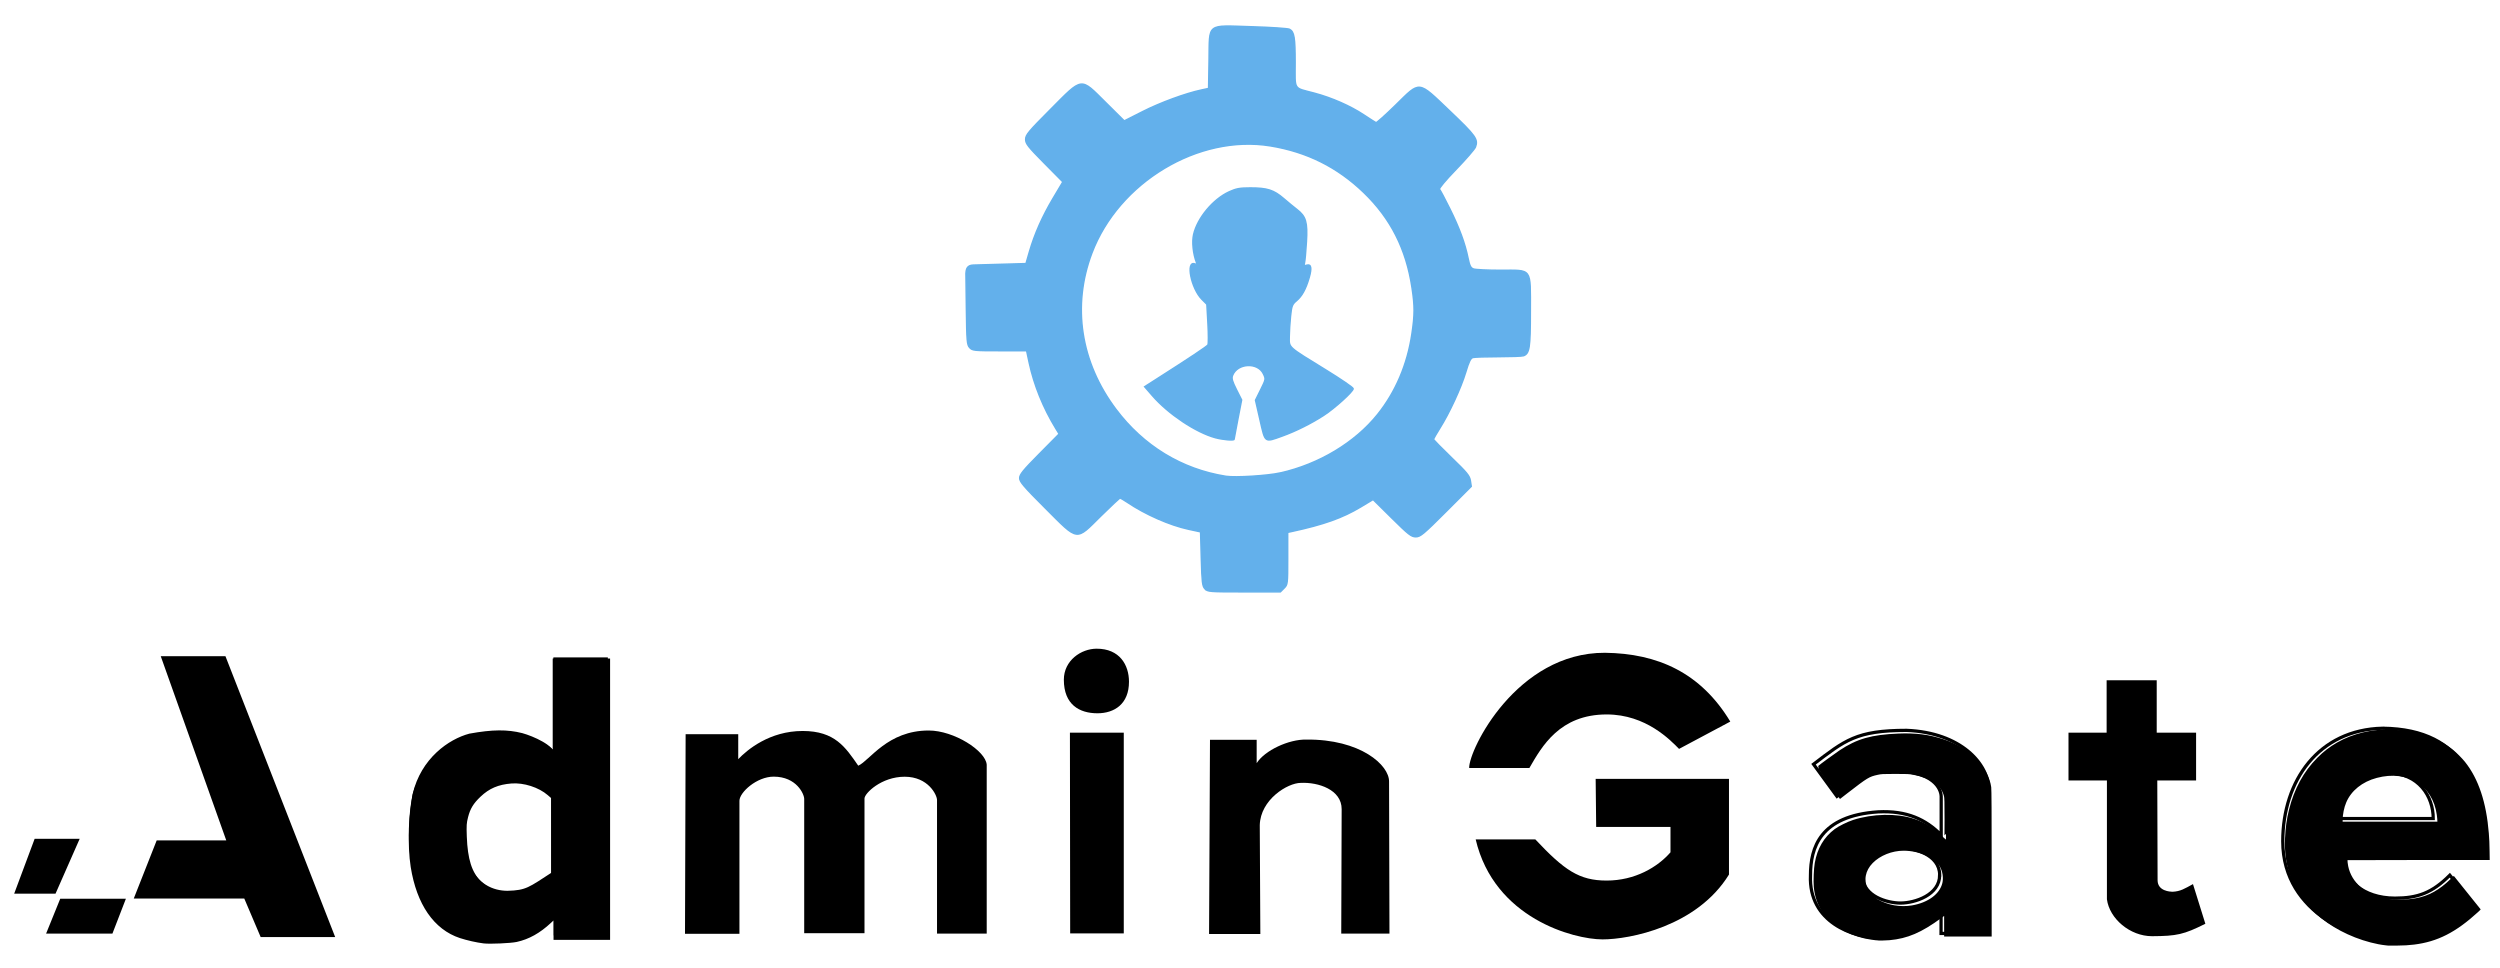 <?xml version="1.0" encoding="UTF-8" standalone="no"?>
<!-- Created with Inkscape (http://www.inkscape.org/) -->

<svg
   xmlns:dc="http://purl.org/dc/elements/1.1/"
   xmlns:cc="http://creativecommons.org/ns#"
   xmlns:rdf="http://www.w3.org/1999/02/22-rdf-syntax-ns#"
   xmlns:svg="http://www.w3.org/2000/svg"
   xmlns="http://www.w3.org/2000/svg"
   xmlns:sodipodi="http://sodipodi.sourceforge.net/DTD/sodipodi-0.dtd"
   xmlns:inkscape="http://www.inkscape.org/namespaces/inkscape"
   width="204mm"
   height="79mm"
   viewBox="0 0 204 79"
   version="1.1"
   id="svg4587"
   inkscape:version="0.92.4 (5da689c313, 2019-01-14)"
   sodipodi:docname="logo_admingate.svg">
  <defs
     id="defs4581" />
  <sodipodi:namedview
     id="base"
     pagecolor="#ffffff"
     bordercolor="#666666"
     borderopacity="1.0"
     inkscape:pageopacity="0.0"
     inkscape:pageshadow="2"
     inkscape:zoom="0.7"
     inkscape:cx="487.5562"
     inkscape:cy="306.67602"
     inkscape:document-units="mm"
     inkscape:current-layer="layer2"
     showgrid="false"
     inkscape:window-width="1920"
     inkscape:window-height="1017"
     inkscape:window-x="-8"
     inkscape:window-y="-8"
     inkscape:window-maximized="1"
     height="296mm" />
  <g
     inkscape:groupmode="layer"
     id="layer2"
     inkscape:label="Layer 2"
     transform="translate(0,-218)">
    <g
       id="g872"
       transform="translate(-2.251,135.308)">
      <path
         sodipodi:nodetypes="cccccscsscccscscsccccsscssscccsccccssccsscccsccsscccccsscccscccccsccsccccccssssscc"
         inkscape:connector-curvature="0"
         id="path4558"
         d="m 100.571,130.737 c -0.204,-0.225 -0.239,-0.514 -0.292,-2.451 l -0.061,-2.196 -0.984,-0.212 c -1.526,-0.328 -3.535,-1.212 -4.99,-2.197 -0.279,-0.189 -0.548,-0.344 -0.597,-0.344 -0.049,0 -0.758,0.662 -1.576,1.47 -2.061,2.037 -1.789,2.075 -4.505,-0.637 -1.771,-1.769 -2.109,-2.164 -2.109,-2.462 0,-0.294 0.281,-0.64 1.61,-1.981 l 1.61,-1.626 -0.275,-0.45 c -1.029,-1.686 -1.774,-3.528 -2.168,-5.359 l -0.211,-0.983 h -2.208 c -2.09,0 -2.22,-0.014 -2.439,-0.255 -0.212,-0.234 -0.235,-0.504 -0.268,-3.145 l -0.036,-2.889 c 0.019,-0.388 0.101,-0.679 0.598,-0.696 l 2.151,-0.061 2.151,-0.061 0.281,-0.972 c 0.42,-1.45 1.058,-2.889 1.94,-4.371 l 0.789,-1.326 -1.519,-1.535 c -1.328,-1.342 -1.519,-1.586 -1.519,-1.936 0,-0.357 0.226,-0.629 2.04,-2.45 2.649,-2.66 2.397,-2.629 4.494,-0.551 l 1.511,1.498 1.509,-0.764 c 1.433,-0.726 3.479,-1.478 4.779,-1.757 l 0.595,-0.128 0.038,-2.311 c 0.05,-3.081 -0.267,-2.834 3.492,-2.723 1.566,0.046 2.949,0.139 3.073,0.206 0.383,0.205 0.458,0.654 0.458,2.729 0,2.305 -0.185,2.014 1.579,2.485 1.413,0.378 2.92,1.04 4.009,1.76 0.501,0.332 0.956,0.623 1.01,0.646 0.054,0.024 0.774,-0.619 1.599,-1.427 2.049,-2.009 1.782,-2.038 4.434,0.487 2.119,2.018 2.32,2.301 2.082,2.928 -0.065,0.172 -0.776,0.992 -1.58,1.824 -0.869,0.899 -1.417,1.557 -1.353,1.623 0.06,0.061 0.435,0.767 0.834,1.569 0.783,1.574 1.247,2.832 1.496,4.053 0.127,0.622 0.213,0.794 0.442,0.881 0.157,0.059 1.146,0.108 2.199,0.108 2.635,0 2.443,-0.266 2.443,3.385 0,2.943 -0.07,3.401 -0.552,3.586 -0.108,0.042 -1.026,0.076 -2.039,0.077 -1.014,0.001 -1.955,0.032 -2.092,0.069 -0.194,0.052 -0.326,0.323 -0.593,1.211 -0.382,1.272 -1.338,3.337 -2.113,4.563 -0.279,0.442 -0.507,0.846 -0.507,0.898 0,0.052 0.659,0.73 1.465,1.505 1.256,1.21 1.475,1.477 1.536,1.875 l 0.071,0.465 -2.056,2.056 c -1.85,1.85 -2.098,2.056 -2.467,2.056 -0.363,0 -0.59,-0.177 -1.948,-1.521 l -1.537,-1.521 -1.008,0.606 c -1.488,0.894 -3.009,1.436 -5.628,2.003 l -0.334,0.072 v 2.129 c 0,2.099 -0.005,2.134 -0.298,2.427 l -0.298,0.298 h -2.963 c -2.857,0 -2.972,-0.009 -3.195,-0.255 z m 6.167,-9.454 c 3.16,-0.714 6.095,-2.482 7.933,-4.779 1.468,-1.834 2.422,-4.076 2.791,-6.558 0.236,-1.587 0.237,-2.262 0.008,-3.783 -0.476,-3.158 -1.736,-5.645 -3.933,-7.763 -2.149,-2.071 -4.635,-3.313 -7.614,-3.803 -5.863,-0.964 -12.392,2.957 -14.579,8.755 -1.627,4.313 -0.921,8.891 1.962,12.732 2.25,2.998 5.371,4.901 8.977,5.474 0.762,0.121 3.426,-0.044 4.455,-0.277 z"
         style="fill:#63b0eb;fill-opacity:1;stroke:#63b0eb;stroke-width:0.121;stroke-opacity:1" />
      <path
         inkscape:connector-curvature="0"
         id="path4560"
         d="m 101.433,118.412 c -1.606,-0.44 -3.849,-1.94 -5.152,-3.443 l -0.626,-0.722 0.92,-0.587 c 2.786,-1.778 4.165,-2.696 4.244,-2.824 0.049,-0.079 0.049,-0.857 0.001,-1.73 l -0.088,-1.586 -0.403,-0.403 c -0.881,-0.881 -1.338,-3.181 -0.574,-2.888 0.151,0.058 0.182,0.027 0.126,-0.121 -0.272,-0.708 -0.369,-1.679 -0.23,-2.284 0.311,-1.346 1.59,-2.88 2.904,-3.481 0.57,-0.261 0.867,-0.315 1.727,-0.315 1.375,1.42e-4 1.898,0.167 2.706,0.859 0.37,0.318 0.863,0.724 1.095,0.902 0.734,0.565 0.868,1.025 0.772,2.644 -0.046,0.773 -0.115,1.534 -0.154,1.692 -0.061,0.245 -0.036,0.275 0.174,0.209 0.365,-0.116 0.433,0.222 0.205,1.007 -0.274,0.943 -0.585,1.51 -1.036,1.89 -0.35,0.294 -0.396,0.415 -0.485,1.261 -0.054,0.514 -0.101,1.274 -0.105,1.688 -0.008,0.907 -0.176,0.755 3,2.708 1.219,0.75 2.217,1.433 2.217,1.519 0,0.234 -1.519,1.607 -2.422,2.189 -1.036,0.668 -2.278,1.286 -3.386,1.684 -1.441,0.518 -1.361,0.576 -1.791,-1.307 l -0.371,-1.625 0.426,-0.861 c 0.423,-0.856 0.425,-0.863 0.22,-1.293 -0.464,-0.972 -2.136,-0.878 -2.524,0.141 -0.089,0.233 -0.024,0.466 0.316,1.142 l 0.428,0.849 -0.307,1.576 c -0.169,0.867 -0.307,1.603 -0.307,1.636 0,0.115 -0.915,0.037 -1.518,-0.128 z"
         style="fill:#63b0eb;fill-opacity:1;stroke:#63b0eb;stroke-width:0.121;stroke-opacity:1" />
      <path
         inkscape:connector-curvature="0"
         id="path871"
         d="m 15.368,136.237 h 5.279 l 8.954,22.918 h -6.08 l -1.336,-3.14 h -9.02 l 1.871,-4.744 h 5.679 z"
         style="fill:#000000;fill-opacity:1;stroke:none;stroke-opacity:1" />
      <path
         inkscape:connector-curvature="0"
         id="path873"
         d="M 5.078,151.138 H 8.753 l -1.971,4.477 H 3.408 Z"
         style="fill:#000000;fill-opacity:1;stroke:none;stroke-opacity:1" />
      <path
         inkscape:connector-curvature="0"
         id="path875"
         d="M 12.524,156.028 H 7.166 l -1.153,2.844 h 5.412 z"
         style="fill:#000000;fill-opacity:1;stroke:none;stroke-opacity:1" />
      <path
         inkscape:connector-curvature="0"
         id="path877"
         d="m 47.407,136.338 h 4.443 v 22.685 h -4.41 z"
         style="fill:#000000;fill-opacity:1;stroke:none;stroke-opacity:1" />
      <path
         sodipodi:nodetypes="ccccccccc"
         inkscape:connector-curvature="0"
         id="path879"
         d="m 47.44,144.389 c -9.42e-4,-0.753 -1.73,-1.504 -2.61,-1.747 -1.186,-0.298 -2.371,-0.296 -4.248,0.045 -1.62,0.429 -3.862,1.957 -4.534,4.842 -0.394,2.516 -0.418,4.139 0.067,6.615 0.691,2.577 1.834,3.8 3.241,4.477 2.422,0.956 5.294,0.706 6.498,-0.165 0.923,-0.631 0.781,-0.549 1.568,-1.336 z"
         style="fill:none;stroke:#000000;stroke-width:0.265px;stroke-linecap:butt;stroke-linejoin:miter;stroke-opacity:1" />
      <path
         sodipodi:nodetypes="ccccccc"
         inkscape:connector-curvature="0"
         id="path881"
         d="m 47.374,147.496 c -0.901,-0.999 -2.218,-1.389 -3.274,-1.353 -1.798,0.011 -3.023,0.997 -3.692,2.155 -0.626,1.263 -0.459,3.116 -0.017,4.911 0.707,1.748 2.072,2.305 3.274,2.305 1.569,-0.039 1.804,-0.297 3.742,-1.554 z"
         style="fill:none;stroke:#000000;stroke-width:0.265px;stroke-linecap:butt;stroke-linejoin:miter;stroke-opacity:1" />
      <path
         sodipodi:nodetypes="cccccccccccccccccccc"
         inkscape:connector-curvature="0"
         id="path915"
         d="m 58.198,142.602 h 4.293 v 2.038 c 0.731,-0.767 2.56,-2.3 5.258,-2.3 2.631,0 3.488,1.321 4.535,2.833 0.941,-0.418 2.38,-2.872 5.748,-2.872 2.066,0 4.652,1.655 4.735,2.792 v 13.781 h -4.055 v -10.902 c 0,-0.407 -0.717,-1.899 -2.64,-1.899 -1.902,0 -3.278,1.358 -3.278,1.777 v 10.99 h -4.92 v -10.958 c 0,-0.383 -0.619,-1.816 -2.492,-1.816 -1.378,0 -2.793,1.286 -2.793,1.971 v 10.854 h -4.442 z"
         style="fill:#000000;fill-opacity:1;stroke:none;stroke-opacity:1" />
      <path
         inkscape:connector-curvature="0"
         id="path917"
         d="m 89.557,142.479 h 4.394 v 16.376 h -4.374 z"
         style="fill:#000000;fill-opacity:1;stroke:none;stroke-opacity:1" />
      <path
         sodipodi:nodetypes="ccccc"
         inkscape:connector-curvature="0"
         id="path921"
         d="m 94.376,138.326 c 0,-1.377 -0.764,-2.701 -2.634,-2.701 -1.271,0 -2.681,0.962 -2.681,2.531 0,2.038 1.275,2.74 2.74,2.74 1.392,0 2.575,-0.765 2.575,-2.57 z"
         style="fill:#000000;fill-opacity:1;stroke:none;stroke-opacity:1" />
      <path
         sodipodi:nodetypes="cccccccccsccc"
         inkscape:connector-curvature="0"
         id="path923"
         d="m 100.986,143.061 h 3.809 v 1.904 c 0.661,-1.04 2.613,-1.949 4.041,-1.924 4.436,-0.045 6.784,2.093 6.762,3.428 l 0.033,12.404 H 111.697 l 0.033,-10.157 c 0,-1.59 -1.91,-2.211 -3.343,-2.14 -1.067,0.006 -3.289,1.36 -3.339,3.453 l 0.047,8.877 H 100.911 Z"
         style="fill:#000000;fill-opacity:1;stroke:none;stroke-opacity:1" />
      <path
         sodipodi:nodetypes="ccccccc"
         inkscape:connector-curvature="0"
         id="path4628"
         d="m 139.261,143.802 4.182,-2.229 c -2.412,-3.992 -5.922,-5.563 -10.229,-5.614 -7.206,-0.025 -11.11,7.903 -11.079,9.402 h 4.914 c 1.019,-1.766 2.475,-4.37 6.307,-4.37 3.235,0 5.223,2.128 5.906,2.811 z"
         style="fill:#000000;fill-opacity:1;stroke:none;stroke-opacity:1" />
      <path
         sodipodi:nodetypes="ccccccccccc"
         inkscape:connector-curvature="0"
         id="path4630"
         d="m 132.457,146.247 h 10.879 v 7.808 c -2.613,4.245 -8.112,5.292 -10.323,5.292 -2.348,-0.006 -8.834,-1.715 -10.347,-8.162 h 4.866 c 2.366,2.518 3.581,3.361 5.819,3.361 2.316,0 4.158,-1.094 5.212,-2.305 v -2.071 h -6.064 z"
         style="fill:#000000;fill-opacity:1;stroke:none;stroke-opacity:1" />
      <path
         sodipodi:nodetypes="cccccccccccccc"
         inkscape:connector-curvature="0"
         id="path4632"
         d="m 160.64,158.862 h 3.886 v -11.741 c 0,-2.088 -2.255,-4.655 -6.697,-4.831 -4.113,0 -5.04,0.825 -7.595,2.764 l 1.914,2.622 c 2.506,-1.863 2.198,-2.079 4.89,-2.079 3.405,0.124 3.615,1.804 3.614,2.087 v 3.146 c -1.266,-1.282 -2.805,-2.007 -5.15,-1.89 -4.746,0.32 -5.516,2.929 -5.516,5.185 -0.165,3.867 3.556,5.058 5.481,5.079 2.399,0.018 3.79,-0.974 5.174,-1.996 z"
         style="fill:none;stroke:#000000;stroke-width:0.265px;stroke-linecap:butt;stroke-linejoin:miter;stroke-opacity:1" />
      <path
         sodipodi:nodetypes="ccccc"
         inkscape:connector-curvature="0"
         id="path4636"
         d="m 160.529,154.094 c 0,-1.694 -2.134,-2.222 -3.224,-2.222 -1.129,0 -3.022,0.77 -3.074,2.355 0.074,1.611 2.014,2.155 3.107,2.155 1.197,-0.006 3.191,-0.671 3.191,-2.288 z"
         style="fill:none;stroke:#000000;stroke-width:0.265px;stroke-linecap:butt;stroke-linejoin:miter;stroke-opacity:1" />
      <path
         inkscape:connector-curvature="0"
         id="path4644"
         d="M 178.31,154.512 Z"
         style="fill:none;stroke:#000000;stroke-width:0.265px;stroke-linecap:butt;stroke-linejoin:miter;stroke-opacity:1" />
      <path
         sodipodi:nodetypes="ccccccccccccccccc"
         inkscape:connector-curvature="0"
         id="path4646"
         d="m 178.31,154.512 c 0,0.909 1.045,0.94 1.211,0.948 0.663,-0.029 1.001,-0.259 1.677,-0.626 l 1.01,3.236 c -1.762,0.884 -2.334,1.004 -4.347,1.016 -1.809,0 -3.479,-1.435 -3.685,-3.012 v -9.697 h -3.136 v -3.898 h 3.112 v -4.276 h 4.087 v 4.276 h 3.213 v 3.898 h -3.166 z"
         style="fill:#000000;fill-opacity:1;stroke:none;stroke-opacity:1" />
      <g
         id="g4681">
        <path
           style="fill:none;stroke:#000000;stroke-width:0.265px;stroke-linecap:butt;stroke-linejoin:miter;stroke-opacity:1"
           d="m 196.677,142.117 c 6.85,0.072 8.315,4.954 8.285,10.39 H 193.369 c 0,1.955 1.702,3.474 4.31,3.474 1.849,0 3.026,-0.42 4.477,-1.871 l 2.038,2.539 c -2.522,2.358 -4.307,2.84 -7.016,2.84 -2.289,0 -8.653,-2.093 -8.653,-8.152 0,-4.937 2.919,-9.106 8.152,-9.221 z"
           id="path4648"
           inkscape:connector-curvature="0"
           sodipodi:nodetypes="ccccccccc" />
        <path
           style="fill:none;stroke:#000000;stroke-width:0.265px;stroke-linecap:butt;stroke-linejoin:miter;stroke-opacity:1"
           d="m 193.119,149.484 h 7.684 c 0,-1.792 -1.165,-3.717 -3.717,-3.717 -1.969,0.093 -3.967,1.142 -3.967,3.717 z"
           id="path4650"
           inkscape:connector-curvature="0"
           sodipodi:nodetypes="cccc" />
      </g>
      <path
         transform="scale(0.265)"
         inkscape:connector-curvature="0"
         id="path4683"
         d="m 743.865,603.218 c -0.122,-0.015 -0.505,-0.057 -0.852,-0.094 -2.7,-0.288 -6.233,-1.205 -9.344,-2.426 -6.195,-2.43 -11.419,-6.045 -15.097,-10.449 -4.664,-5.585 -6.817,-12.258 -6.467,-20.045 0.151,-3.358 0.505,-5.897 1.233,-8.839 1.581,-6.394 4.513,-11.771 8.713,-15.977 1.983,-1.986 3.759,-3.355 6.094,-4.699 4.833,-2.78 10.949,-4.232 16.748,-3.978 8.027,0.352 14.053,2.335 18.95,6.235 1.004,0.8 2.807,2.611 3.658,3.676 4.175,5.222 6.599,12.469 7.361,22.002 0.153,1.91 0.198,2.987 0.235,5.54 l 0.039,2.699 h -21.882 c -12.035,0 -21.893,0.021 -21.908,0.047 -0.048,0.088 0.076,1.165 0.211,1.833 1.036,5.117 5.456,8.896 11.676,9.984 1.45,0.253 1.993,0.29 4.262,0.287 2.314,-0.003 3.227,-0.07 4.787,-0.35 4.094,-0.736 7.314,-2.522 10.957,-6.079 l 0.844,-0.824 0.135,0.16 c 0.187,0.221 8.009,9.97 8.1,10.094 0.062,0.085 -0.056,0.219 -0.75,0.854 -6.845,6.269 -12.505,9.15 -19.721,10.04 -1.682,0.207 -3.088,0.288 -5.393,0.311 -1.302,0.013 -2.467,0.011 -2.589,-0.003 z m 4.735,-0.974 c 7.971,-0.438 13.331,-2.555 19.723,-7.791 1.047,-0.858 2.752,-2.369 2.752,-2.439 0,-0.041 -6.729,-8.479 -7.018,-8.802 -0.033,-0.037 -0.233,0.114 -0.511,0.385 -3.416,3.332 -7.148,5.333 -11.221,6.016 -2.629,0.441 -6.171,0.505 -8.586,0.155 -7.695,-1.114 -12.922,-6.052 -13.325,-12.588 -0.031,-0.503 -0.057,-0.994 -0.058,-1.089 l -0.002,-0.174 h 21.917 21.917 l -0.038,-2.225 c -0.052,-3.035 -0.195,-5.197 -0.521,-7.876 -1.625,-13.352 -6.979,-21.762 -16.337,-25.658 -3.512,-1.462 -7.458,-2.268 -12.26,-2.502 -3.885,-0.19 -8.138,0.436 -11.797,1.734 -3.234,1.148 -6.01,2.729 -8.722,4.967 -0.837,0.691 -2.758,2.622 -3.511,3.529 -3.976,4.789 -6.545,10.818 -7.533,17.681 -0.612,4.249 -0.613,8.184 -0.004,11.645 1.538,8.736 7.287,15.992 16.451,20.761 4.138,2.154 9.153,3.76 13.127,4.204 0.33,0.037 0.685,0.077 0.789,0.089 0.443,0.052 3.692,0.036 4.767,-0.023 z"
         style="fill:#000000;fill-opacity:1;stroke:none;stroke-width:0.063;stroke-opacity:1" />
      <path
         transform="scale(0.265)"
         inkscape:connector-curvature="0"
         id="path4695"
         d=""
         style="fill:#000000;fill-opacity:1;stroke:none;stroke-width:0.063;stroke-opacity:1" />
      <path
         transform="scale(0.265)"
         inkscape:connector-curvature="0"
         id="path4697"
         d="m 178.596,556.268 c -0.092,-0.085 -0.3,-0.271 -0.463,-0.414 -0.163,-0.142 -0.292,-0.263 -0.287,-0.268 0.005,-0.005 0.156,0.101 0.336,0.235 0.336,0.251 0.428,0.311 0.448,0.291 0.006,-0.006 0.024,-0.272 0.038,-0.59 0.04,-0.85 0.039,-8.386 -7.7e-4,-9.15 -0.046,-0.883 -0.104,-1.285 -0.214,-1.501 -0.162,-0.317 -0.604,-0.823 -1.071,-1.225 -1.734,-1.49 -5.025,-3.076 -8.173,-3.938 -1.446,-0.396 -2.602,-0.588 -4.252,-0.706 -0.698,-0.05 -3.463,-0.057 -4.275,-0.011 -1.144,0.065 -2.719,0.197 -3.248,0.273 -0.205,0.029 -0.223,0.028 -0.223,-0.02 0,-0.048 0.016,-0.05 0.993,-0.161 0.915,-0.103 1.773,-0.172 2.522,-0.203 0.912,-0.037 3.536,-0.036 4.029,9.5e-4 2.149,0.163 4.072,0.534 5.784,1.116 2.776,0.943 5.422,2.312 6.851,3.545 0.313,0.27 0.714,0.687 0.899,0.933 0.165,0.22 0.393,0.659 0.453,0.871 0.053,0.189 0.057,0.829 0.037,6.398 l -0.017,4.679 z"
         style="fill:#000000;fill-opacity:1;stroke:none;stroke-width:0.022;stroke-opacity:1" />
      <path
         transform="scale(0.265)"
         inkscape:connector-curvature="0"
         id="path4699"
         d="m 178.798,548.431 c 0,-0.059 5.5e-4,-0.083 0.001,-0.054 6.8e-4,0.029 6.8e-4,0.077 1e-5,0.107 -6.7e-4,0.03 -0.001,0.007 -0.001,-0.052 z"
         style="fill:#000000;fill-opacity:1;stroke:none;stroke-width:0.004;stroke-opacity:1" />
      <path
         transform="scale(0.265)"
         inkscape:connector-curvature="0"
         id="path4701"
         d="m 178.798,548.577 c 0,-0.061 5.5e-4,-0.085 0.001,-0.054 6.7e-4,0.031 6.6e-4,0.081 0,0.11 -6.7e-4,0.03 -0.001,0.004 -0.001,-0.057 z"
         style="fill:#000000;fill-opacity:1;stroke:#000000;stroke-width:0.004;stroke-opacity:1" />
      <path
         transform="scale(0.265)"
         inkscape:connector-curvature="0"
         id="path4703"
         d="m 157.469,602.048 c -2.101,-0.256 -5.088,-0.929 -7.201,-1.623 -7.779,-2.556 -13.002,-10.132 -14.812,-21.483 -1.035,-6.494 -0.693,-17.3 0.715,-22.573 0.541,-2.025 2.294,-5.748 3.641,-7.733 2.786,-4.105 7.844,-7.912 12.48,-9.393 3.381,-1.081 11.422,-1.586 15.026,-0.945 3.785,0.673 8.755,2.833 10.71,4.653 l 1.16,1.08 v -14.349 -14.349 h 8.334 8.334 v 42.805 42.805 h -8.207 -8.207 v -3.312 -3.312 l -1.645,1.539 c -3.3,3.087 -6.624,4.943 -10.295,5.747 -1.766,0.387 -8.172,0.671 -10.031,0.444 z m 10.639,-1.451 c 3.581,-0.915 5.812,-2.23 8.996,-5.299 l 1.831,-1.766 v -5.387 c 0,-2.963 -0.072,-5.387 -0.16,-5.387 -0.088,0 -1.31,0.732 -2.715,1.627 -4.742,3.02 -6.684,3.676 -10.87,3.676 -2.619,0 -4.696,-0.461 -6.566,-1.457 -1.857,-0.989 -4.426,-3.655 -5.455,-5.662 -0.477,-0.929 -0.908,-1.648 -0.959,-1.597 -0.281,0.281 2.01,3.911 3.249,5.151 2.647,2.647 5.675,3.817 9.878,3.817 4.166,0 5.898,-0.564 10.388,-3.383 1.462,-0.917 2.724,-1.668 2.807,-1.668 0.082,0 0.149,2.318 0.149,5.152 v 5.152 l -2.083,1.813 c -5.086,4.427 -8.113,5.544 -15.168,5.6 -10.8,0.086 -17.356,-3.382 -21.477,-11.36 -3.118,-6.037 -4.515,-14.379 -3.937,-23.514 0.52,-8.228 1.534,-11.999 4.375,-16.268 2.66,-3.998 7.201,-7.723 11.169,-9.164 3.576,-1.298 10.904,-1.966 14.996,-1.368 3.657,0.535 8.554,2.568 10.845,4.502 0.742,0.627 0.893,0.945 1.052,2.226 0.229,1.839 0.239,8.352 0.014,9.145 l -0.164,0.579 -0.884,-0.662 c -2.059,-1.543 -5.971,-3.163 -7.553,-3.127 -0.699,0.016 -0.502,0.106 0.86,0.394 2.147,0.454 5.431,1.999 6.859,3.227 0.578,0.497 1.123,0.904 1.213,0.904 0.089,0 0.128,-2.626 0.086,-5.836 l -0.076,-5.836 -1.302,-1.197 c -2.046,-1.88 -6.595,-3.887 -10.298,-4.543 -2.176,-0.385 -7.616,-0.325 -10.717,0.119 -5.102,0.73 -8.889,2.546 -12.595,6.04 -2.584,2.435 -4.01,4.389 -5.479,7.503 -1.332,2.824 -1.743,4.369 -2.277,8.549 -1.35,10.576 -0.26,20.531 3.004,27.431 1.481,3.131 2.762,4.946 4.97,7.04 2.59,2.457 5.584,3.933 9.978,4.921 4.157,0.935 10.159,0.897 14.015,-0.089 z m 0.501,-13.544 c 1.655,-0.305 4.605,-1.745 7.737,-3.775 l 2.336,-1.514 v -12.11 -12.11 l -1.2,-1.039 c -2.87,-2.486 -7.631,-4.014 -11.542,-3.704 -4.151,0.329 -7.068,1.577 -9.831,4.207 -2.258,2.15 -3.291,3.854 -3.975,6.559 -0.474,1.876 -0.522,2.591 -0.399,6.051 0.25,7.073 1.57,11.251 4.473,14.153 1.488,1.488 3.797,2.803 5.709,3.252 1.35,0.317 5.046,0.333 6.691,0.03 z M 151.774,576.88 c -0.218,-1.054 -0.548,-3.032 -0.734,-4.396 -0.192,-1.409 -0.349,-2.043 -0.363,-1.469 -0.041,1.637 1.116,8.159 1.397,7.878 0.053,-0.053 -0.082,-0.959 -0.3,-2.013 z m -0.957,-10.852 c -0.07,-0.174 -0.127,-0.032 -0.127,0.316 0,0.347 0.057,0.489 0.127,0.316 0.07,-0.174 0.07,-0.458 0,-0.631 z m 1.782,-6.069 c 0.386,-0.717 1.572,-2.177 2.635,-3.244 2.256,-2.263 5.049,-3.806 7.916,-4.37 1.054,-0.208 1.455,-0.358 0.993,-0.372 -2.452,-0.075 -6.364,1.919 -9.098,4.636 -2.315,2.301 -3.797,4.909 -4.026,7.083 -0.123,1.166 -0.094,1.122 0.372,-0.583 0.278,-1.015 0.821,-2.433 1.207,-3.15 z"
         style="fill:#000000;fill-opacity:1;stroke:#000000;stroke-opacity:1" />
      <path
         transform="scale(0.265)"
         inkscape:connector-curvature="0"
         id="path4705"
         d=""
         style="fill:#000000;fill-opacity:1;stroke:#000000;stroke-width:0.032;stroke-opacity:1" />
      <path
         transform="scale(0.265)"
         inkscape:connector-curvature="0"
         id="path4707"
         d="m 586.304,601.099 c -0.174,-0.025 -0.827,-0.109 -1.452,-0.187 -2.516,-0.314 -5.409,-1.206 -7.829,-2.416 -5.743,-2.871 -9.018,-7.494 -9.522,-13.441 -0.152,-1.788 0.002,-5.509 0.297,-7.202 0.758,-4.342 2.73,-7.698 5.942,-10.108 1.147,-0.861 3.81,-2.182 5.505,-2.732 5.919,-1.92 13.231,-2.072 18.388,-0.382 3.256,1.067 5.933,2.747 8.887,5.581 0.597,0.573 1.123,1.042 1.168,1.042 0.045,0 0.082,-3.028 0.082,-6.729 0,-5.589 -0.032,-6.853 -0.19,-7.46 -0.922,-3.542 -4.265,-5.902 -9.807,-6.926 -1.422,-0.263 -1.918,-0.287 -5.724,-0.284 -3.84,0.003 -4.269,0.026 -5.464,0.287 -2.734,0.597 -3.295,0.936 -9.501,5.736 l -1.915,1.482 -3.28,-4.497 c -1.804,-2.473 -3.234,-4.541 -3.177,-4.595 0.4,-0.381 5.136,-3.844 6.446,-4.713 5.365,-3.562 9.668,-4.788 18.005,-5.133 5.179,-0.214 9.345,0.315 13.596,1.728 4.112,1.367 7.434,3.402 10.114,6.195 2.375,2.475 3.891,5.37 4.272,8.156 0.092,0.67 0.135,8.129 0.135,23.202 v 22.214 h -6.819 -6.819 v -3.407 -3.407 l -1.662,1.216 c -6.085,4.451 -10.243,6.234 -15.7,6.734 -1.325,0.121 -3.302,0.145 -3.977,0.048 z m 11.004,-9.762 c 5.184,-0.888 8.928,-3.676 9.778,-7.282 0.398,-1.69 0.078,-3.85 -0.792,-5.342 -1.758,-3.015 -6.674,-5.213 -11.657,-5.212 -3.674,7.6e-4 -7.471,1.521 -9.849,3.943 -2.431,2.476 -3.029,5.66 -1.609,8.574 0.484,0.995 2.179,2.752 3.275,3.396 3.125,1.836 7.173,2.553 10.854,1.923 z"
         style="fill:#000000;fill-opacity:1;stroke:#000000;stroke-opacity:1" />
      <path
         transform="scale(0.265)"
         inkscape:connector-curvature="0"
         id="path4709"
         d="m 743.885,602.155 c -5.245,-0.375 -12.259,-2.918 -17.344,-6.287 -2.182,-1.446 -3.377,-2.399 -5.067,-4.043 -4.315,-4.197 -6.99,-9.191 -7.966,-14.872 -0.901,-5.24 -0.276,-12.305 1.587,-17.956 2.826,-8.572 8.169,-14.923 15.487,-18.41 5.675,-2.704 12.575,-3.507 19.726,-2.295 15.488,2.624 23.202,13.81 23.698,34.364 l 0.079,3.251 h -21.928 -21.928 l 0.064,0.694 c 0.035,0.382 0.094,1.021 0.131,1.421 0.366,3.989 3.151,7.82 7.205,9.909 2.744,1.414 5.238,1.993 8.989,2.087 3.65,0.091 6.217,-0.229 8.763,-1.092 2.703,-0.916 5.421,-2.614 7.779,-4.861 0.779,-0.742 0.797,-0.751 1.023,-0.511 0.126,0.135 1.639,2.006 3.361,4.159 1.722,2.153 3.206,4.002 3.298,4.109 0.143,0.168 -0.036,0.369 -1.314,1.472 -3.865,3.34 -7.25,5.49 -10.879,6.913 -2.82,1.106 -6.601,1.802 -10.362,1.907 -1.285,0.036 -2.506,0.081 -2.715,0.099 -0.208,0.018 -0.968,-0.009 -1.688,-0.06 z m 15.638,-37.264 c -10e-4,-0.365 -0.083,-1.26 -0.182,-1.989 -1.267,-9.374 -9.389,-14.393 -19.109,-11.806 -4.622,1.23 -8.126,4.052 -9.735,7.837 -0.706,1.662 -1.139,3.813 -1.147,5.705 l -0.004,0.915 h 15.089 15.089 l -0.002,-0.663 z"
         style="fill:#000000;fill-opacity:1;stroke:#000000;stroke-opacity:1" />
    </g>
  </g>
</svg>
